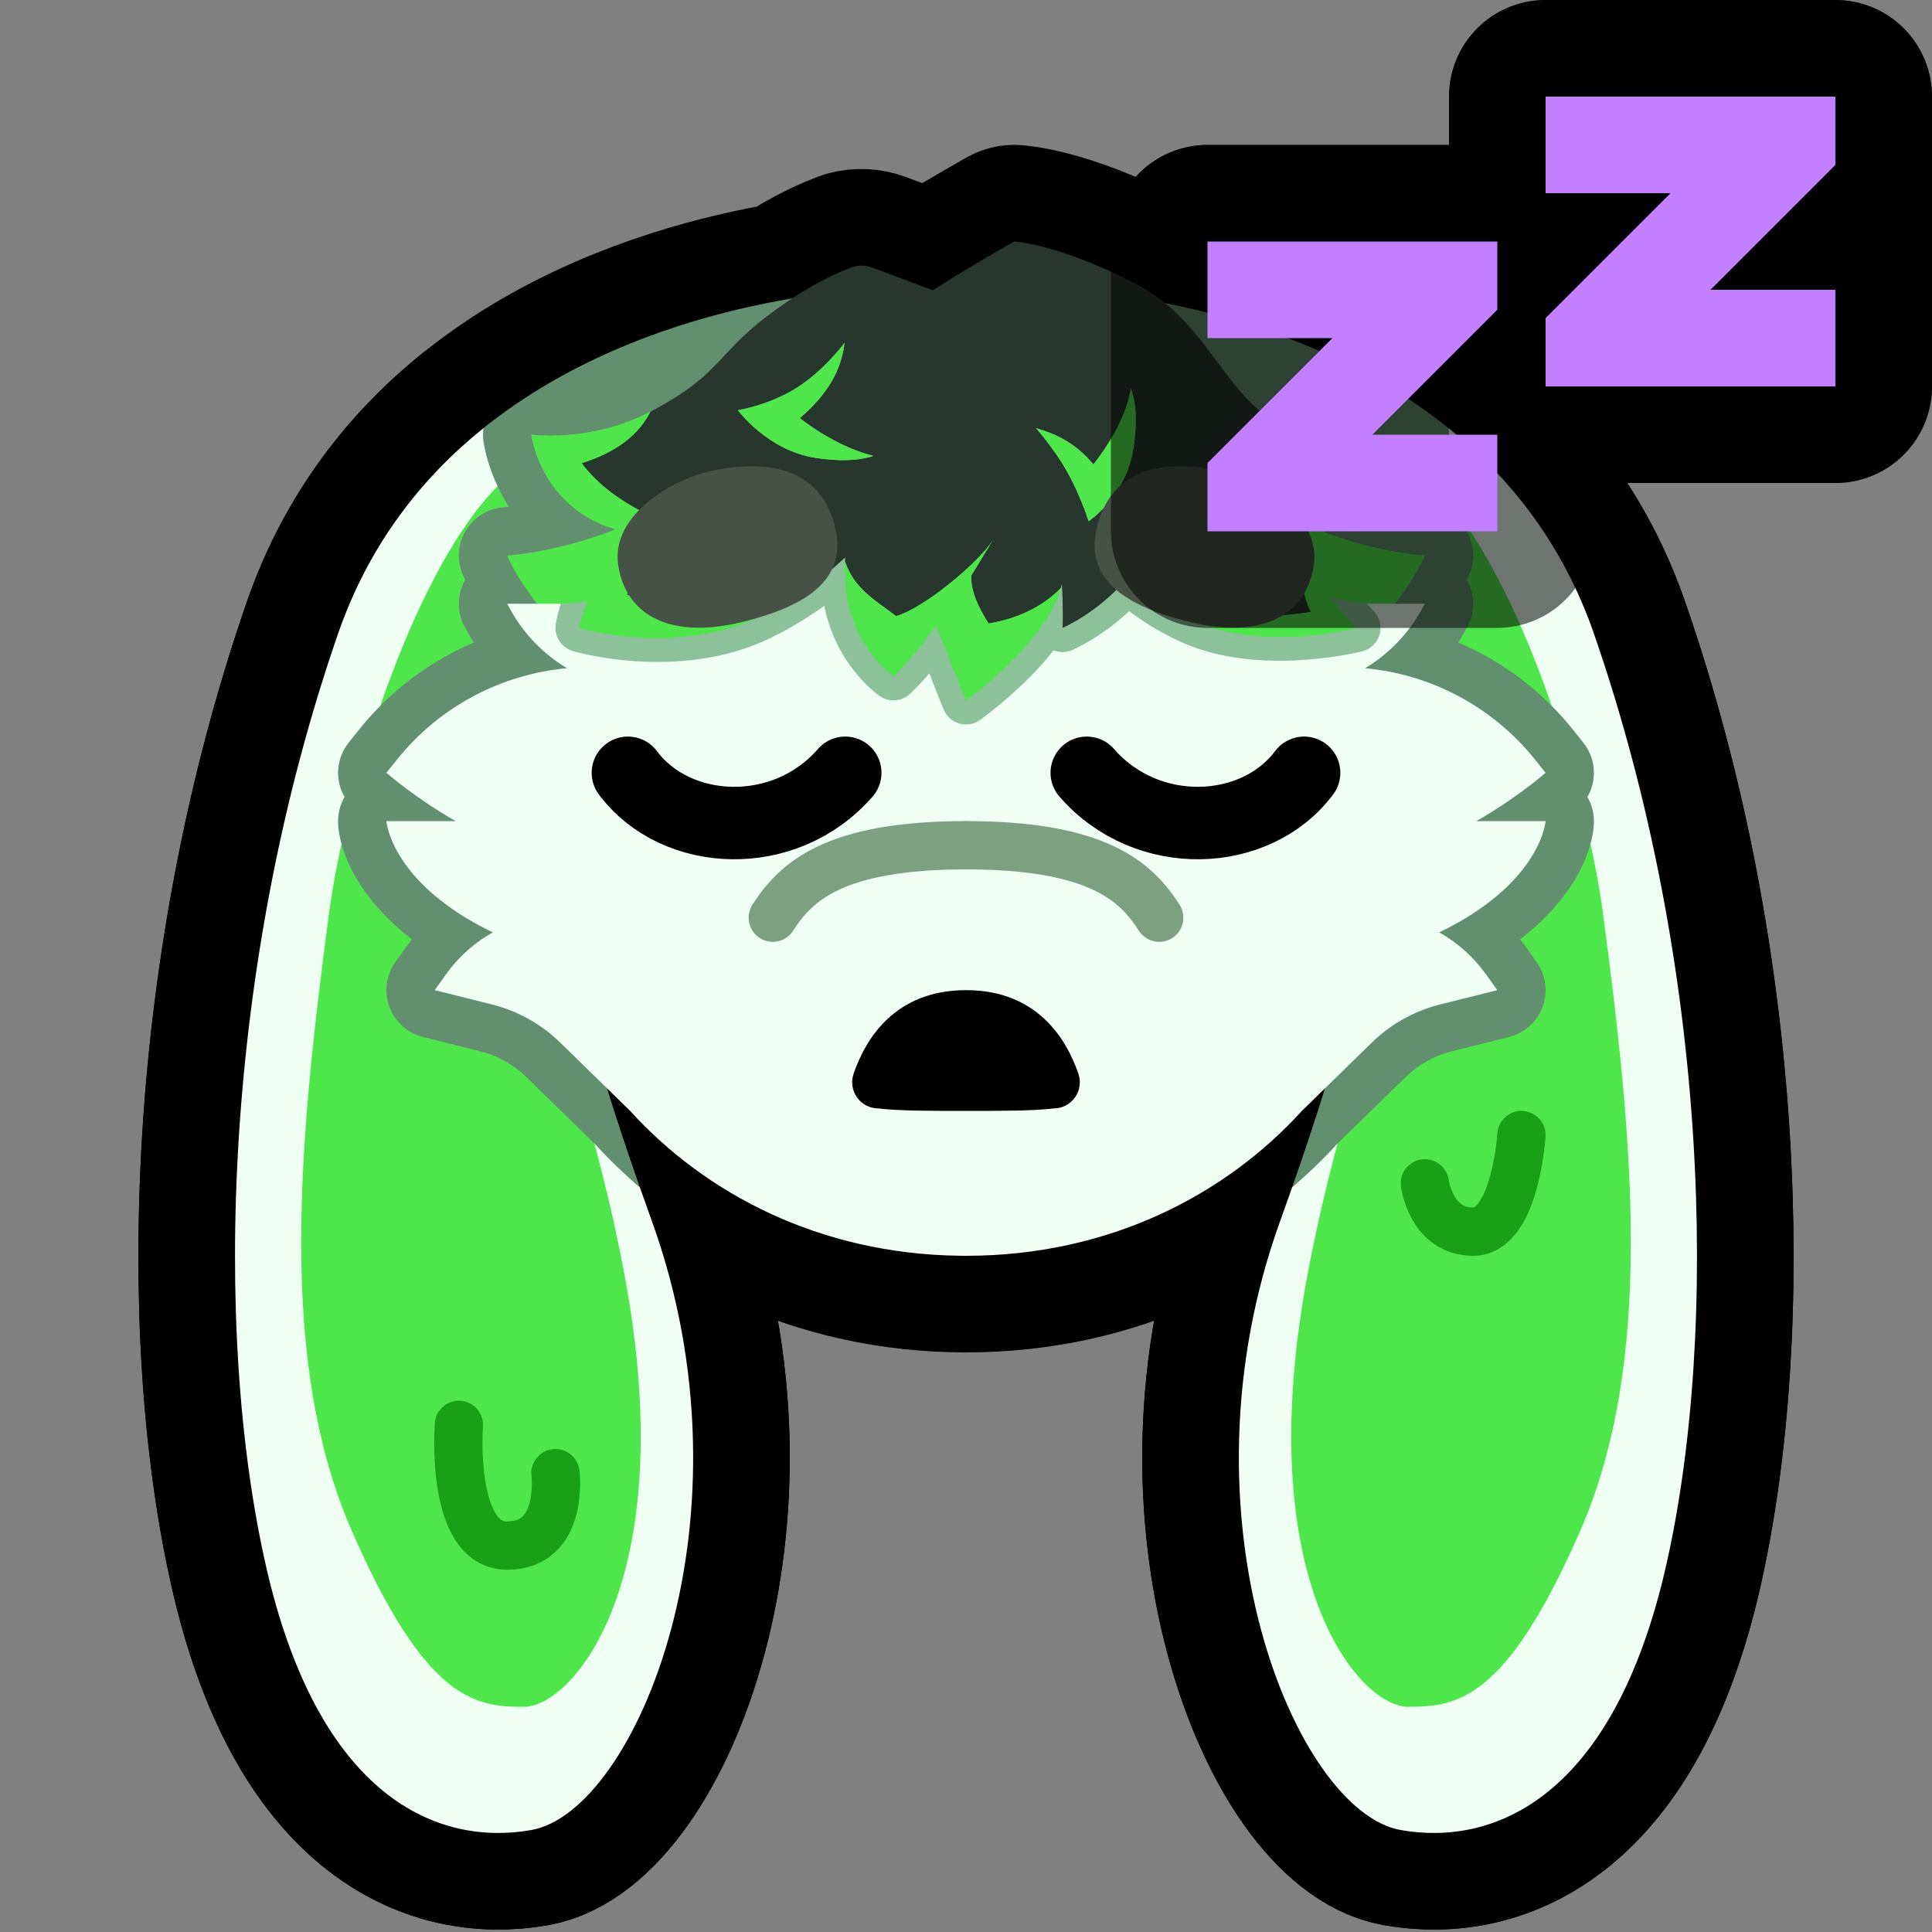 <?xml version="1.0" encoding="UTF-8" standalone="no"?>
<!DOCTYPE svg PUBLIC "-//W3C//DTD SVG 1.1//EN" "http://www.w3.org/Graphics/SVG/1.1/DTD/svg11.dtd">
<svg width="100%" height="100%" viewBox="0 0 40 40" version="1.1" xmlns="http://www.w3.org/2000/svg" xmlns:xlink="http://www.w3.org/1999/xlink" xml:space="preserve" xmlns:serif="http://www.serif.com/" style="fill-rule:evenodd;clip-rule:evenodd;stroke-linecap:round;stroke-linejoin:round;stroke-miterlimit:1.5;">
    <rect x="0" y="0" width="40" height="40" fill="#808080" stroke="none"/>
    <rect id="ash_sleepy" x="0" y="0" width="40" height="40" style="fill:none;"/>
    <clipPath id="_clip1">
        <rect x="0" y="0" width="40" height="40"/>
    </clipPath>
    <g clip-path="url(#_clip1)">
        <g id="outline">
            <path d="M12.568,22.533c0.26,0.842 0.571,1.756 0.932,2.758c2.208,6.128 -0.332,12.215 -2.5,12.598c-1.929,0.341 -4.408,-0.658 -5.5,-5.495c-1.092,-4.838 -0.886,-12.394 1.5,-19.277c1.74,-5.019 6.79,-6.503 9.398,-6.938c0.585,-0.385 1.032,-0.572 1.27,-0.658c0.129,-0.035 0.266,-0.028 0.392,0.019l1.252,0.469c0.822,-0.528 1.688,-1.009 1.688,-1.009c0,-0 0.908,0.047 2.495,0.863c0.234,0.121 0.439,0.259 0.624,0.411c0.276,0.055 0.572,0.121 0.881,0.2l0,-1.474l6,-0l0,4.797c0.83,0.885 1.534,1.975 2,3.32c2.386,6.883 2.592,14.439 1.5,19.277c-1.092,4.837 -3.571,5.836 -5.5,5.495c-2.168,-0.383 -4.708,-6.47 -2.5,-12.598c0.361,-1.002 0.672,-1.916 0.932,-2.758l-0.478,0.467c-1.577,1.735 -3.987,3 -6.954,3c-2.967,-0 -5.377,-1.265 -6.954,-3l-0.478,-0.467Zm25.432,-20.533l0,6l-6,0l0,-6l6,0Z" style="stroke:#000;stroke-width:4px;"/>
        </g>
        <g id="down-ears" serif:id="down ears">
            <path d="M13.247,24.58c0.081,0.232 0.166,0.469 0.253,0.711c2.208,6.128 -0.332,12.215 -2.5,12.598c-1.929,0.341 -4.408,-0.658 -5.5,-5.495c-1.092,-4.838 -0.886,-12.394 1.5,-19.277c0.645,-1.862 1.746,-3.238 3.009,-4.253c-0.003,0.024 1.918,1.31 1.991,3.136c0.104,2.597 -1.57,6.287 -1,9c0.424,2.018 2.147,3.496 2.247,3.58Zm16.744,-15.716c1.263,1.015 2.364,2.391 3.009,4.253c2.386,6.883 2.592,14.439 1.5,19.277c-1.092,4.837 -3.571,5.836 -5.5,5.495c-2.168,-0.383 -4.708,-6.47 -2.5,-12.598c0.087,-0.242 0.172,-0.479 0.253,-0.711c0.092,-0.077 1.879,-1.857 2.247,-3.58c0.572,-2.679 -1.103,-6.389 -1,-9c0.072,-1.819 1.995,-3.104 1.991,-3.136Z" style="fill:none;stroke:#000;stroke-width:4px;"/>
            <path d="M13.247,24.58c0.081,0.232 0.166,0.469 0.253,0.711c2.208,6.128 -0.332,12.215 -2.5,12.598c-1.929,0.341 -4.408,-0.658 -5.5,-5.495c-1.092,-4.838 -0.886,-12.394 1.5,-19.277c0.645,-1.862 1.746,-3.238 3.009,-4.253c-0.003,0.024 1.918,1.31 1.991,3.136c0.104,2.597 -1.57,6.287 -1,9c0.424,2.018 2.147,3.496 2.247,3.58Zm16.744,-15.716c1.263,1.015 2.364,2.391 3.009,4.253c2.386,6.883 2.592,14.439 1.5,19.277c-1.092,4.837 -3.571,5.836 -5.5,5.495c-2.168,-0.383 -4.708,-6.47 -2.5,-12.598c0.087,-0.242 0.172,-0.479 0.253,-0.711c0.092,-0.077 1.879,-1.857 2.247,-3.58c0.572,-2.679 -1.103,-6.389 -1,-9c0.072,-1.819 1.995,-3.104 1.991,-3.136Z" style="fill:#f0fff4;"/>
            <path d="M16,7l0,3c0,0 -1.971,0.875 -3.373,3.296c-3.021,5.219 -0.828,6.944 0.319,13.187c1.147,6.243 -1.083,8.855 -2.102,8.855c-1.02,0 -2.033,-0.145 -3.562,-3.648c-1.529,-3.504 -1.103,-8.004 -0.473,-12.759c0.337,-2.55 1.676,-6.901 3.381,-8.748c2.544,-2.757 5.81,-3.183 5.81,-3.183Zm8,0c0,0 3.266,0.426 5.81,3.183c1.705,1.847 3.044,6.198 3.381,8.748c0.63,4.755 1.056,9.255 -0.473,12.759c-1.529,3.503 -2.542,3.648 -3.562,3.648c-1.019,0 -3.249,-2.612 -2.102,-8.855c1.147,-6.243 3.34,-7.968 0.319,-13.187c-1.402,-2.421 -3.373,-3.296 -3.373,-3.296l0,-3Z" style="fill:#4fe64c;"/>
            <path d="M13.247,24.58c-0.33,-0.279 -0.637,-0.575 -0.92,-0.884l-1.426,-1.394c-0.266,-0.26 -0.597,-0.445 -0.958,-0.536l-1.186,-0.296c-0.434,-0.108 -0.757,-0.502 -0.757,-0.97c-0,-0.22 0.071,-0.423 0.192,-0.589l0.225,-0.316c0.036,-0.05 0.073,-0.099 0.111,-0.147c-1.53,-1.182 -1.526,-2.38 -1.526,-2.38c-0.013,-0.2 0.033,-0.397 0.132,-0.568c-0.085,-0.147 -0.134,-0.318 -0.134,-0.5c0,-0.239 0.084,-0.459 0.224,-0.631l0.212,-0.265c0.64,-0.8 1.459,-1.412 2.372,-1.801c-0.038,-0.062 -0.075,-0.124 -0.11,-0.188l-0.07,-0.126c-0.082,-0.144 -0.128,-0.311 -0.128,-0.489c0,-0.179 0.047,-0.348 0.13,-0.493c-0.027,-0.059 -0.044,-0.099 -0.052,-0.118c-0.006,-0.017 -0.011,-0.029 -0.013,-0.035c-0.039,-0.103 -0.062,-0.213 -0.065,-0.329c-0.013,-0.542 0.408,-0.997 0.95,-1.024c0,0 0.03,-0.002 0.086,-0.007c-0.451,-0.703 -0.528,-1.369 -0.528,-1.369c-0.011,-0.088 -0.01,-0.176 0.001,-0.261c3.407,-2.74 7.991,-2.864 7.991,-2.864l0,3.044c0,-0 -3.988,0.835 -5.5,4.073c-1.453,3.109 -1.229,5.824 0.747,11.463Zm13.506,0c1.976,-5.639 2.2,-8.354 0.747,-11.463c-1.512,-3.238 -5.5,-4.073 -5.5,-4.073l0,-3.044c0,-0 4.584,0.124 7.991,2.864c0.015,0.108 0.012,0.219 -0.01,0.33c0,-0 -0.116,0.61 -0.558,1.295c0.082,0.009 0.127,0.012 0.127,0.012c0.529,0.026 0.95,0.464 0.95,0.999c0,0.182 -0.049,0.353 -0.134,0.5c0.085,0.147 0.134,0.318 0.134,0.5c0,0.178 -0.046,0.345 -0.128,0.489l-0.07,0.126c-0.035,0.064 -0.072,0.126 -0.11,0.188c0.913,0.389 1.732,1.001 2.372,1.801c0.002,0.003 0.212,0.265 0.212,0.265c0.026,0.033 0.05,0.066 0.071,0.1c0.028,0.044 0.052,0.09 0.072,0.136c0.052,0.121 0.081,0.255 0.081,0.395c0,0.182 -0.049,0.353 -0.134,0.5c0.099,0.171 0.145,0.368 0.132,0.568c-0,0 0.004,1.198 -1.526,2.38c0.038,0.048 0.075,0.097 0.111,0.147c0.002,0.003 0.225,0.316 0.225,0.316c0.032,0.044 0.059,0.088 0.082,0.132c0.017,0.033 0.032,0.066 0.044,0.1c0.043,0.111 0.066,0.231 0.066,0.357c0,0.468 -0.323,0.862 -0.757,0.97l-1.186,0.296c-0.361,0.091 -0.692,0.276 -0.958,0.536c-0,0 -1.402,1.37 -1.414,1.381c-0.287,0.314 -0.598,0.615 -0.932,0.897Z" style="fill:#628f6e;"/>
            <path d="M9.5,29.5c0,0 -0.187,2.5 1,2.5c1.187,0 1,-1.5 1,-1.5" style="fill:none;stroke:#19a116;stroke-width:1px;"/>
            <path d="M29.5,24.5c0,0 0.127,1 1,1c0.873,0 1,-2 1,-2" style="fill:none;stroke:#19a116;stroke-width:1px;"/>
        </g>
        <g id="rear-hair" serif:id="rear hair">
            <path d="M10.5,11.5c-0,-0 1.45,-0.073 3.047,-0.906c1.469,-0.768 2.453,-1.594 2.453,-1.594l2,-0l-0,6c-0,-0 -4.087,0.192 -5.606,-1.153c-1.518,-1.345 -1.894,-2.347 -1.894,-2.347Z" style="fill:#4fe64c;"/>
            <path d="M29.5,11.5c0,-0 -1.45,-0.073 -3.047,-0.906c-1.469,-0.768 -2.453,-1.594 -2.453,-1.594l-2,-0l0,6c0,-0 4.087,0.192 5.606,-1.153c1.518,-1.345 1.894,-2.347 1.894,-2.347Z" style="fill:#4fe64c;"/>
        </g>
        <g>
            <path id="head" d="M9.336,20.038c0.242,-0.301 0.537,-0.549 0.867,-0.735c-0.18,-0.085 -0.361,-0.182 -0.54,-0.29c-1.591,-0.961 -1.663,-2.013 -1.663,-2.013l1.434,-0c-0.833,-0.474 -1.434,-1 -1.434,-1l0.217,-0.271c0.877,-1.096 2.154,-1.769 3.521,-1.894c-0.48,-0.288 -0.885,-0.7 -1.166,-1.205l-0.072,-0.13l1.061,-0c0.017,-0 0.034,-0 0.05,-0c-0.085,0.264 5.075,-0.274 5.389,-0.5c0.258,1.275 6.412,0.554 7,-0c0.296,0.223 4.345,0.548 4.3,0.497c0.046,0.002 0.092,0.003 0.139,0.003l1.061,-0l-0.072,0.13c-0.281,0.505 -0.686,0.917 -1.166,1.205c1.367,0.125 2.644,0.798 3.521,1.894l0.217,0.271c0,-0 -0.601,0.526 -1.434,1l1.434,-0c0,-0 -0.072,1.052 -1.663,2.013c-0.179,0.108 -0.36,0.205 -0.54,0.29c0.379,0.214 0.712,0.51 0.972,0.874l0.231,0.323l-1.185,0.296c-0.534,0.134 -1.022,0.407 -1.415,0.791l-1.446,1.413c-1.577,1.735 -3.987,3 -6.954,3c-0.043,-0 -0.086,-0 -0.128,-0.001c-2.909,-0.036 -5.272,-1.289 -6.826,-2.999l-1.446,-1.413c-0.393,-0.384 -0.881,-0.657 -1.415,-0.791l-1.185,-0.296l0.231,-0.323c0.034,-0.048 0.069,-0.094 0.105,-0.139Z" style="fill:#f0fff4;"/>
            <path id="head1" serif:id="head" d="M28.3,12.497c0.045,0.051 0.093,0.104 0.144,0.158c0.122,0.127 0.168,0.31 0.12,0.48c-0.048,0.17 -0.182,0.303 -0.353,0.348c0,0 -2.161,0.562 -3.808,-0.213c-0.39,-0.183 -0.73,-0.393 -1.025,-0.616c-0.589,0.554 -1.181,0.806 -1.181,0.806c-0.061,0.026 -0.128,0.04 -0.197,0.04c-0.066,-0 -0.129,-0.013 -0.186,-0.036c-0.086,0.11 -0.177,0.217 -0.269,0.319c-0.591,0.652 -1.255,1.124 -1.255,1.124c-0.125,0.089 -0.284,0.116 -0.432,0.072c-0.147,-0.043 -0.267,-0.152 -0.323,-0.295c-0,-0 -0.116,-0.294 -0.295,-0.741c-0.23,0.267 -0.4,0.424 -0.4,0.424c-0.171,0.158 -0.429,0.178 -0.622,0.046c0,0 -0.896,-0.594 -1.153,-1.869c-0.315,0.226 -0.685,0.456 -1.109,0.663c-1.91,0.931 -4.101,0.271 -4.101,0.271c-0.236,-0.071 -0.384,-0.304 -0.35,-0.548c-0,0 0.021,-0.166 0.106,-0.43c0.386,-0.007 0.765,-0.085 1.12,-0.229c2.159,-2.976 5.751,-3.771 7.269,-3.771c1.35,-0 4.98,0.79 7.195,3.74c0.348,0.152 0.723,0.24 1.105,0.257Z" style="fill:#8cc19a;"/>
        </g>
        <g id="face">
            <path d="M20,20.5c1.466,0 2.078,1.001 2.329,1.736c0.055,0.165 0.027,0.347 -0.075,0.488c-0.102,0.141 -0.265,0.225 -0.439,0.225c-0.432,0.051 -1.052,0.051 -1.815,0.051c-0.763,0 -1.383,0 -1.815,-0.051c-0.174,-0 -0.337,-0.084 -0.439,-0.225c-0.102,-0.141 -0.13,-0.323 -0.075,-0.488c0.251,-0.735 0.863,-1.736 2.329,-1.736Z"/>
            <path d="M16,19c0.479,-0.747 1.272,-1.5 4,-1.5" style="fill:none;stroke:#7da080;stroke-width:1px;"/>
            <path d="M24,19c-0.479,-0.747 -1.272,-1.5 -4,-1.5" style="fill:none;stroke:#7da080;stroke-width:1px;"/>
        </g>
        <g id="front-hair" serif:id="front hair">
            <path id="front-hair1" serif:id="front hair" d="M15.949,12.65c-0.069,0.036 -0.139,0.072 -0.212,0.107c-1.74,0.848 -3.737,0.243 -3.737,0.243c0,-0 0.144,-1.023 1.103,-1.957c-0.015,-0.003 -0.029,-0.005 -0.044,-0.008c-1.846,-0.34 -2.059,-2.035 -2.059,-2.035c0,-0 1.241,0.167 2.452,-0.469c0.004,-0.002 0.008,-0.004 0.012,-0.006c-0.23,0.452 1.536,1.475 1.536,1.475c-0.541,0.718 -0.015,2.665 0.949,2.65Zm8.48,0.076c0.932,0.054 2.507,-2.111 2.571,-2.726c-0,-0.949 0.634,-0.659 0.474,-0.888c0.866,0.132 1.526,-0.112 1.526,-0.112c0,-0 -0.3,1.52 -1.848,2.12c-0.017,0.007 -0.034,0.013 -0.05,0.019c0.081,0.331 0.157,0.686 0.398,1.103c0.134,0.231 0.318,0.482 0.582,0.758c0,-0 -1.967,0.523 -3.466,-0.182c-0.064,-0.03 -0.126,-0.061 -0.187,-0.092Zm-3.429,-1.726c0,-0 0.572,1.576 0.961,1.177c-0.321,1.154 -1.961,2.323 -1.961,2.323c0,-0 -0.272,-0.689 -0.623,-1.565c-0.417,0.638 -0.877,1.065 -0.877,1.065c0,-0 -0.934,-0.637 -1,-2c-0.007,-0.134 -0.008,-0.26 -0.005,-0.379c0.104,0.317 0.724,-0.454 1.505,-0.621c0.619,-0.132 1.872,0.202 2,-0Z" style="fill:#4fe64c;"/>
            <path id="front-hair2" serif:id="front hair" d="M13.464,8.525c1.456,-0.767 1.347,-1.163 2.419,-1.98c0.838,-0.64 1.481,-0.914 1.785,-1.024c0.129,-0.035 0.266,-0.028 0.392,0.019l1.252,0.469c0.822,-0.528 1.688,-1.009 1.688,-1.009c0,-0 0.908,0.047 2.495,0.863c1.592,0.819 1.867,2.499 3.25,3.051c0.252,0.101 0.498,0.163 0.729,0.198c0.16,0.229 0.396,0.381 0.834,0.428c-0.113,0.507 -0.641,0.915 -1.237,1.448l-0.186,-0.27c-0.064,0.615 0.037,1.544 0.257,1.952c-0.88,0.141 -1.781,0.11 -2.713,0.056c-0.433,-0.224 -0.794,-0.485 -1.094,-0.754c-0.593,0.71 -1.335,1.028 -1.335,1.028c0,-0 0.016,-0.418 -0.016,-0.912c-0.007,0.029 -0.014,0.059 -0.023,0.089c-0.389,0.399 -0.916,0.637 -1.493,0.732c-0.228,-0.362 -0.371,-0.682 -0.359,-0.994l0.444,-0.726c-0.29,0.456 -1.421,1.405 -2.001,1.567c-0.446,-0.341 -0.87,-0.567 -1.057,-1.135c0.001,-0.027 0.002,-0.054 0.003,-0.08c-0.344,0.325 -0.863,0.745 -1.549,1.109c-0.964,0.015 -1.983,-0.091 -2.963,-0.331c0.059,-0.762 0.38,-1.204 0.921,-1.923l-0.384,0.316c-0.006,-0.005 -0.014,-0.01 -0.023,-0.014c-0.619,-0.294 -1.121,-0.654 -1.457,-1.109c0.762,-0.239 1.191,-0.612 1.421,-1.064Zm7.988,0.341c0.127,0.148 0.275,0.336 0.434,0.565c0.424,0.612 0.652,1.36 0.652,1.36c-0,0 0.759,-0.497 0.924,-1.483c0.117,-0.705 0.018,-1.097 -0.049,-1.263c-0.064,0.412 -0.302,0.968 -0.775,1.57c-0.36,-0.434 -0.766,-0.631 -1.186,-0.749Zm-3.966,-1.77c-0.187,0.242 -0.487,0.582 -0.873,0.854c-0.607,0.43 -1.338,0.542 -1.338,0.542c0,-0 0.613,0.831 1.601,0.986c0.638,0.1 1.019,0.025 1.209,-0.04c-0.426,-0.102 -0.973,-0.356 -1.525,-0.781c0.583,-0.499 0.864,-1.002 0.926,-1.561Z" style="fill:#27372d;"/>
            <path id="front-hair3" serif:id="front hair" d="M15.949,12.65c-0.069,0.036 -0.139,0.072 -0.212,0.107c-1.74,0.848 -3.737,0.243 -3.737,0.243c0,-0 0.144,-1.023 1.103,-1.957c-0.015,-0.003 -0.029,-0.005 -0.044,-0.008c-1.846,-0.34 -2.059,-2.035 -2.059,-2.035c0,-0 1.241,0.167 2.452,-0.469c0.004,-0.002 0.008,-0.004 0.012,-0.006c-0.23,0.452 -0.659,0.825 -1.421,1.064c0.336,0.455 0.838,0.815 1.457,1.109c0.009,0.004 0.017,0.009 0.023,0.014l0.384,-0.316c-0.541,0.719 -0.862,1.161 -0.921,1.923c0.98,0.24 1.999,0.346 2.963,0.331Zm8.48,0.076c0.932,0.054 1.833,0.085 2.713,-0.056c-0.22,-0.408 -0.321,-1.337 -0.257,-1.952l0.186,0.27c0.596,-0.533 1.124,-0.941 1.237,-1.448c-0.438,-0.047 -0.674,-0.199 -0.834,-0.428c0.866,0.132 1.526,-0.112 1.526,-0.112c0,-0 -0.3,1.52 -1.848,2.12c-0.017,0.007 -0.034,0.013 -0.05,0.019c0.081,0.331 0.157,0.686 0.398,1.103c0.134,0.231 0.318,0.482 0.582,0.758c0,-0 -1.967,0.523 -3.466,-0.182c-0.064,-0.03 -0.126,-0.061 -0.187,-0.092Zm-3.876,-1.537l-0.444,0.726c-0.012,0.312 0.131,0.632 0.359,0.994c0.577,-0.095 1.104,-0.333 1.493,-0.732c-0.321,1.154 -1.961,2.323 -1.961,2.323c0,-0 -0.272,-0.689 -0.623,-1.565c-0.417,0.638 -0.877,1.065 -0.877,1.065c0,-0 -0.934,-0.637 -1,-2c-0.007,-0.134 -0.008,-0.26 -0.005,-0.379c0.187,0.568 0.611,0.794 1.057,1.135c0.58,-0.162 1.711,-1.111 2.001,-1.567Zm-3.067,-4.093c-0.062,0.559 -0.343,1.062 -0.926,1.561c0.552,0.425 1.099,0.679 1.525,0.781c-0.19,0.065 -0.571,0.14 -1.209,0.04c-0.988,-0.155 -1.601,-0.986 -1.601,-0.986c0,-0 0.731,-0.112 1.338,-0.542c0.386,-0.272 0.686,-0.612 0.873,-0.854Zm3.966,1.77c0.42,0.118 0.826,0.315 1.186,0.749c0.473,-0.602 0.711,-1.158 0.775,-1.57c0.067,0.166 0.166,0.558 0.049,1.263c-0.165,0.986 -0.924,1.483 -0.924,1.483c-0,0 -0.228,-0.748 -0.652,-1.36c-0.159,-0.229 -0.307,-0.417 -0.434,-0.565Z" style="fill:#4fe64c;"/>
        </g>
        <path d="M14.777,9.739c1.33,-0.266 2.231,0.08 2.506,1.15c0.274,1.07 -0.523,1.656 -1.953,1.997c-1.511,0.36 -2.393,-0.192 -2.533,-1.203c-0.139,-1.012 1.108,-1.769 1.98,-1.944Zm10.446,0c0.872,0.175 2.119,0.932 1.98,1.944c-0.14,1.011 -1.022,1.563 -2.533,1.203c-1.43,-0.341 -2.227,-0.927 -1.953,-1.997c0.275,-1.07 1.176,-1.416 2.506,-1.15Z" style="fill:#475247;"/>
        <path d="M22.5,16c1.25,1.438 3.502,1.335 4.5,0" style="fill:none;stroke:#000;stroke-width:1.5px;"/>
        <path d="M17.5,16c-1.25,1.438 -3.502,1.335 -4.5,0" style="fill:none;stroke:#000;stroke-width:1.5px;"/>
        <path d="M30,3l-0,-1c-0,-0.53 0.211,-1.039 0.586,-1.414c0.375,-0.375 0.884,-0.586 1.414,-0.586l6,-0c0.53,-0 1.039,0.211 1.414,0.586c0.375,0.375 0.586,0.884 0.586,1.414l0,6c0,0.53 -0.211,1.039 -0.586,1.414c-0.375,0.375 -0.884,0.586 -1.414,0.586l-5,0l0,1c0,0.53 -0.211,1.039 -0.586,1.414c-0.375,0.375 -0.884,0.586 -1.414,0.586l-6,0c-0.53,0 -1.039,-0.211 -1.414,-0.586c-0.375,-0.375 -0.586,-0.884 -0.586,-1.414l-0,-6c-0,-0.53 0.211,-1.039 0.586,-1.414c0.375,-0.375 0.884,-0.586 1.414,-0.586l5,-0Z" style="fill-opacity:0.54;"/>
        <path d="M25,7l-0,-2l6,0l-0,1.414l-2.586,2.586l2.586,-0l0,2l-6,-0l0,-1.414l2.586,-2.586l-2.586,0Zm7,-3l0,-2l6,-0l0,1.414l-2.586,2.586l2.586,0l-0,2l-6,0l-0,-1.414l2.586,-2.586l-2.586,-0Z" style="fill:#c27fff;"/>
    </g>
</svg>
